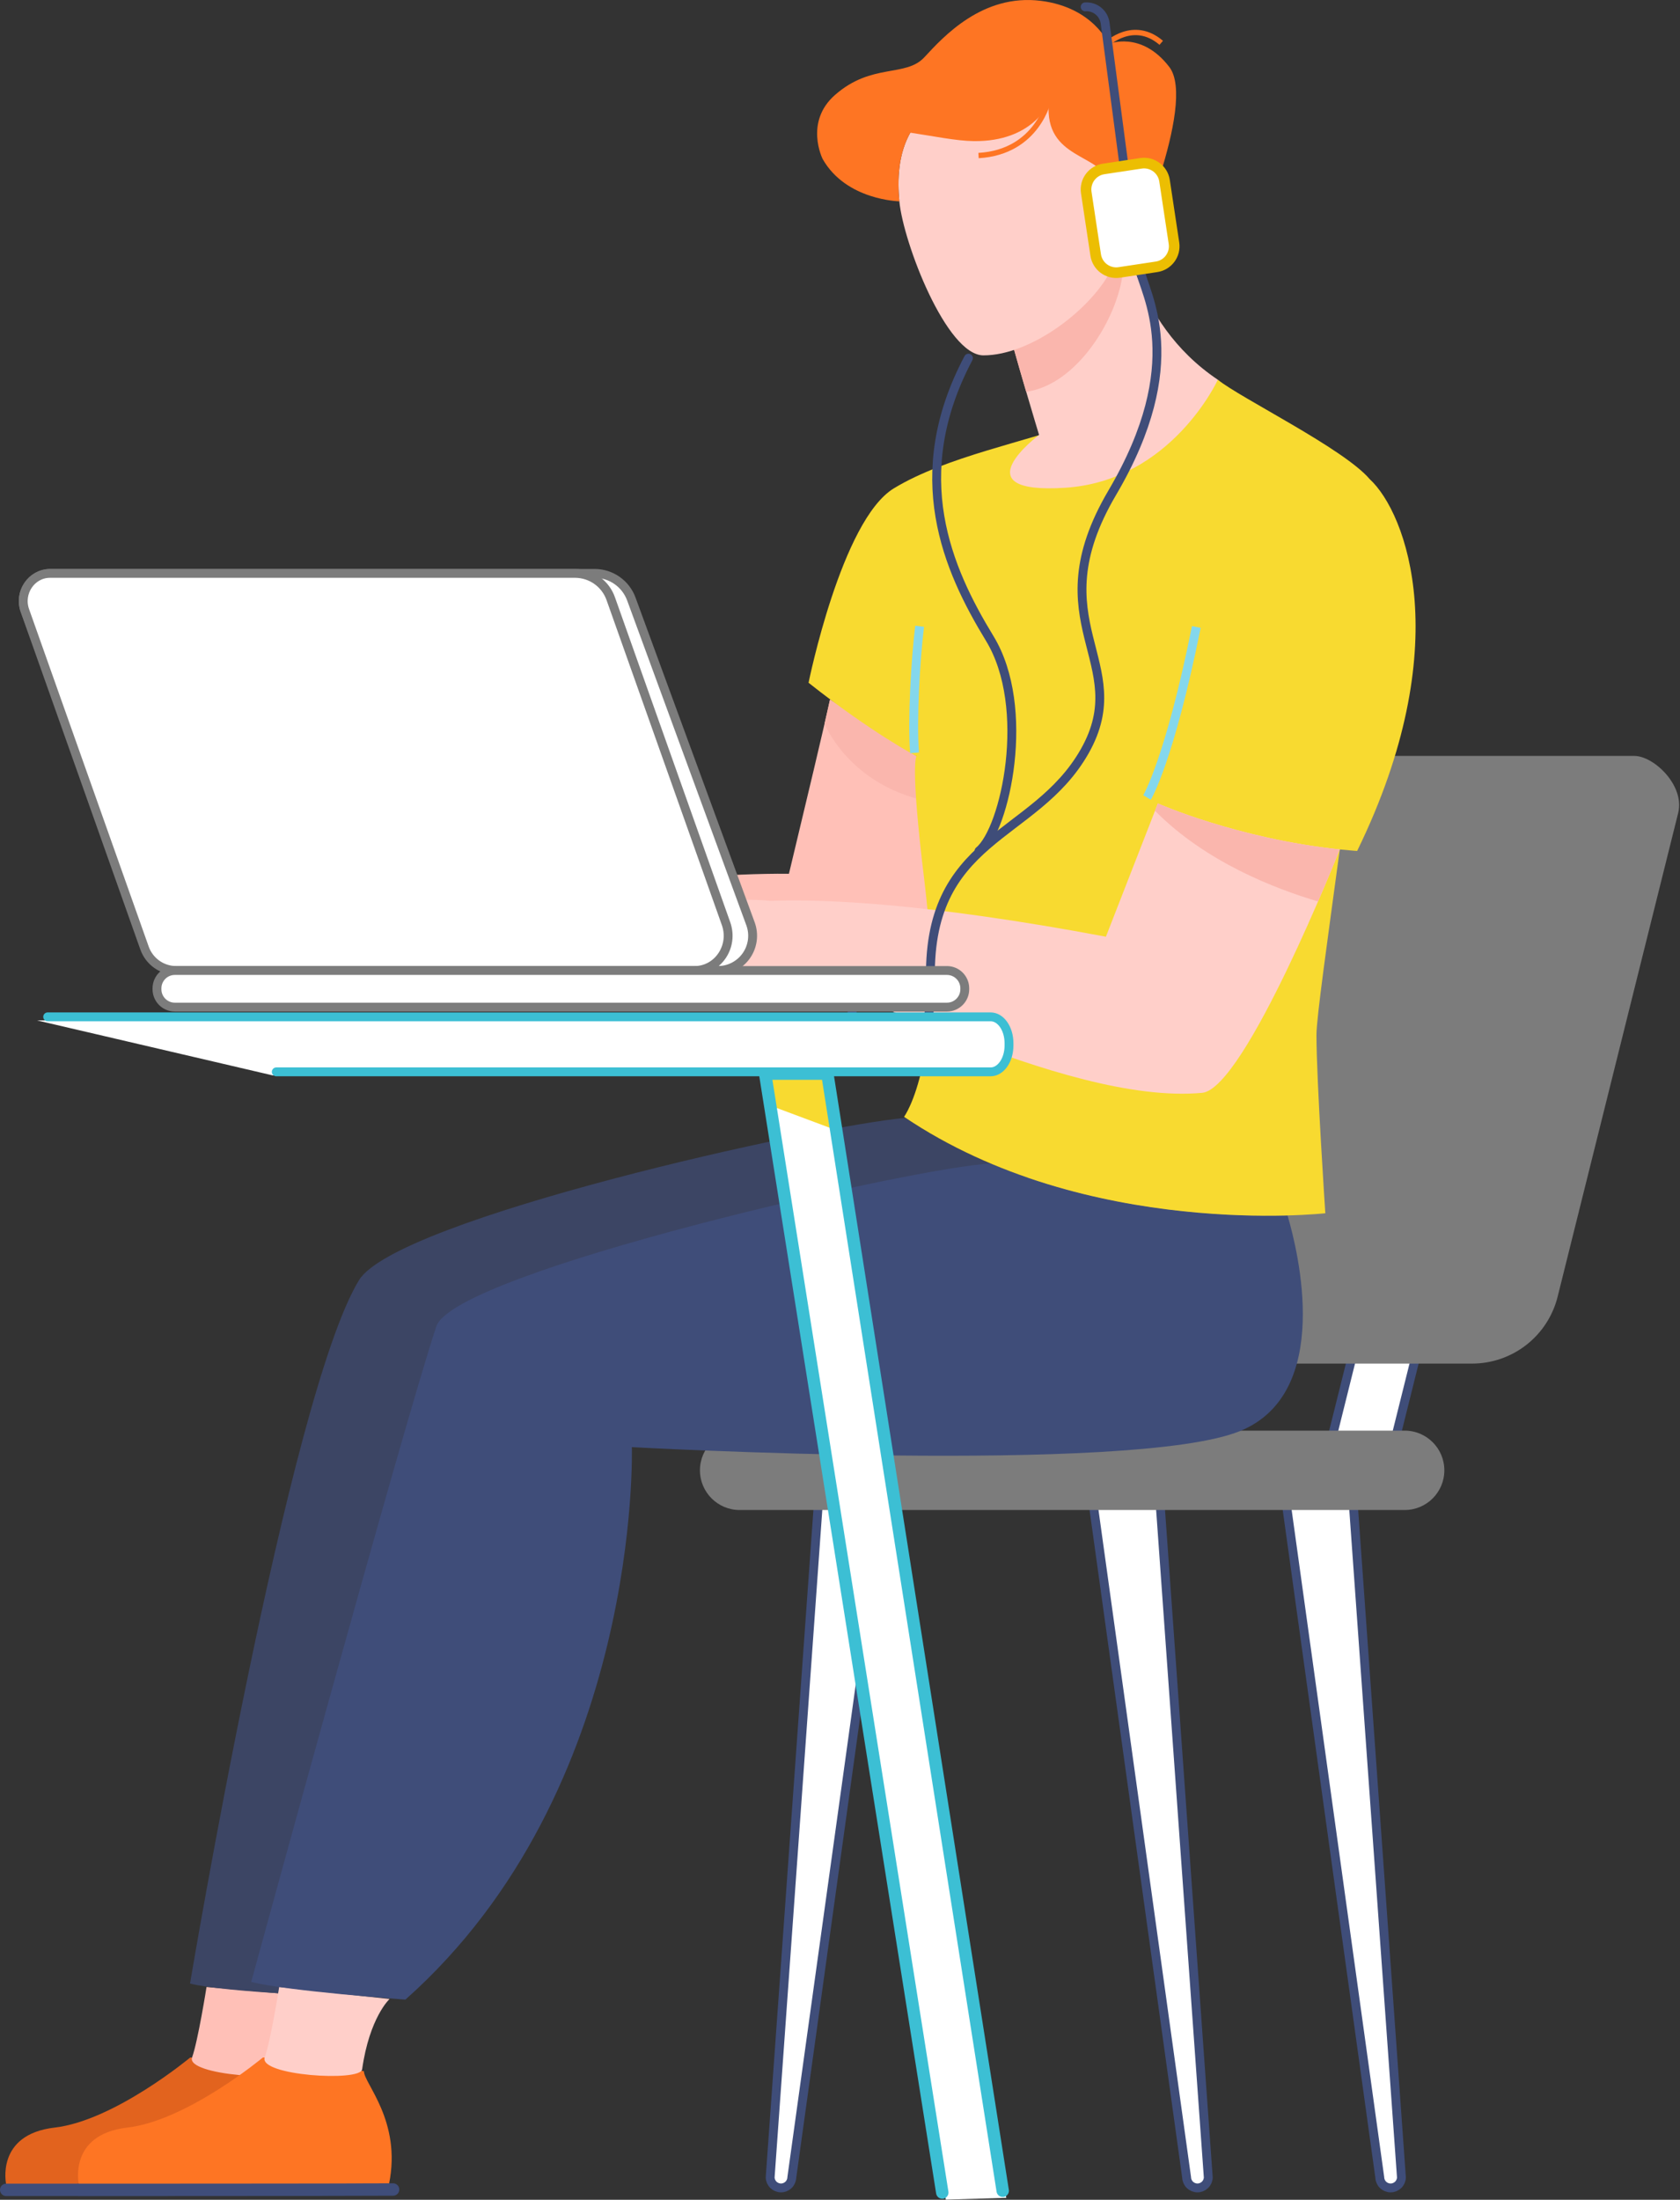 <svg width="948" height="1241" viewBox="0 0 948 1241" fill="none" xmlns="http://www.w3.org/2000/svg">
<rect x="0" y="0" width="948" height="1241" fill="#333333" stroke="none"/>
<g clip-path="url(#clip0_2_429)">
<path d="M440.7 1234.31C439.113 1234.31 437.589 1233.69 436.449 1232.59C435.308 1231.49 434.642 1229.99 434.59 1228.4L461.79 847.88H499.61L446.81 1228.4C446.758 1229.99 446.091 1231.49 444.951 1232.59C443.811 1233.69 442.286 1234.31 440.7 1234.31V1234.31Z" fill="white" stroke="#3F4D79" stroke-width="5" stroke-miterlimit="10" stroke-linecap="round"/>
<path d="M675.7 1234.31C674.114 1234.31 672.589 1233.69 671.449 1232.59C670.309 1231.49 669.642 1229.99 669.59 1228.4L616.79 847.88H654.61L681.81 1228.4C681.758 1229.99 681.092 1231.49 679.951 1232.59C678.811 1233.69 677.286 1234.31 675.7 1234.31V1234.31Z" fill="white" stroke="#3F4D79" stroke-width="5" stroke-miterlimit="10" stroke-linecap="round"/>
<path d="M784.7 1234.31C783.114 1234.31 781.589 1233.69 780.449 1232.59C779.309 1231.49 778.642 1229.99 778.59 1228.4L725.79 847.88H763.61L790.81 1228.4C790.758 1229.99 790.092 1231.49 788.951 1232.59C787.811 1233.69 786.286 1234.31 784.7 1234.31V1234.31Z" fill="white" stroke="#3F4D79" stroke-width="5" stroke-miterlimit="10" stroke-linecap="round"/>
<path d="M798.679 766.29L787.759 810.09H751.859L762.779 766.29H798.679Z" fill="white" stroke="#3F4D79" stroke-width="5" stroke-miterlimit="10" stroke-linecap="round"/>
<path d="M658.549 766.29L647.63 810.09H611.729L622.65 766.29H658.549Z" fill="white" stroke="#3F4D79" stroke-width="5" stroke-miterlimit="10" stroke-linecap="round"/>
<path d="M792.62 807.08H417.37C404.999 807.08 394.97 817.107 394.97 829.475C394.97 841.843 404.999 851.87 417.37 851.87H792.62C804.991 851.87 815.02 841.843 815.02 829.475C815.02 817.107 804.991 807.08 792.62 807.08Z" fill="#7C7C7C"/>
<path d="M947 458.53L878.95 731.53C876.261 742.308 870.046 751.878 861.292 758.717C852.538 765.555 841.748 769.27 830.64 769.27H582.64C568.91 769.27 559.36 748.52 564.09 728.95L631.88 448.61C635.1 435.29 643.45 426.45 652.8 426.45H922.24C933.18 426.45 950.73 443 947 458.53Z" fill="#7C7C7C"/>
<path d="M164.34 1168.44C164.34 1175.36 185.75 1196.55 178.54 1231.97C178.54 1231.97 125.72 1232.05 99.81 1232.21C69.01 1232.4 3.5 1232.4 3.5 1232.4C3.5 1232.4 -2.86 1204.17 30.88 1200.26C64.62 1196.35 107.39 1160.69 107.39 1160.69L164.34 1168.44Z" fill="#E2631E"/>
<path d="M180.81 1235.21C150.01 1235.4 3.5 1235.4 3.5 1235.4" stroke="#3F4D79" stroke-width="7" stroke-miterlimit="10" stroke-linecap="round"/>
<path d="M108.391 1160.69C111.731 1151.38 116.541 1120.97 116.541 1120.97L170.811 1125.73C170.811 1125.73 161.811 1146.06 163.341 1167.44C163.861 1174.65 104.721 1170.9 108.391 1160.69Z" fill="#FFC0B7"/>
<path d="M656.081 781.24C595.741 805.9 312.87 790.33 312.87 790.33C312.87 790.33 307.08 1011.94 200.71 1126.66C200.71 1126.66 127.34 1124.2 107.23 1119.01C107.23 1119.01 162.83 787.35 202.58 722.2C223.58 687.71 460.02 635.08 511 630.65C526.184 640.765 542.301 649.404 559.13 656.45C605.47 676 653 683 688.74 685.07C694.23 717.11 695.101 765.3 656.081 781.24Z" fill="#3C4564"/>
<path d="M205.34 1168.44C205.34 1175.36 226.75 1196.55 219.54 1231.97C219.54 1231.97 166.72 1232.05 140.81 1232.21C110.01 1232.4 44.5 1232.4 44.5 1232.4C44.5 1232.4 38.14 1204.17 71.88 1200.26C105.62 1196.35 148.39 1160.69 148.39 1160.69L205.34 1168.44Z" fill="#FE7523"/>
<path d="M221.81 1235.21C191.01 1235.4 44.5 1235.4 44.5 1235.4" stroke="#3F4D79" stroke-width="7" stroke-miterlimit="10" stroke-linecap="round"/>
<path d="M149.39 1160.69C152.73 1151.38 157.54 1120.97 157.54 1120.97L219.81 1127.73C219.81 1127.73 208.51 1138.09 204.34 1167.44C203.32 1174.59 145.72 1170.9 149.39 1160.69Z" fill="#FFCFC9"/>
<path d="M699.75 807.31C639.41 832 356.54 816.4 356.54 816.4C356.54 816.4 362.38 1009.4 228.76 1128.08C228.76 1128.08 161.9 1123.27 141.76 1118.08C141.76 1118.08 227.4 804.72 246.22 748.27C256.52 717.37 519.22 657.79 559.1 656.45C624.89 684.21 693 686.6 726.54 685.7C732.53 706 752.26 785.86 699.75 807.31Z" fill="#3F4D79"/>
<path d="M527.25 547C458.81 560.65 294.39 554.8 225.46 540.95C221.722 543.841 217.793 546.476 213.7 548.84C204.7 554.01 187.37 558.19 183.26 557.96C179.15 557.73 153.93 553.86 153.93 553.86C153.93 553.86 153.03 551.01 156.72 547.25C160.41 543.49 187.46 546.48 177.57 538.25C173.17 534.57 151.26 542.85 141.73 552.03C132.2 561.21 127.73 553.94 127.73 553.94C127.73 553.94 136.85 536.94 140.12 533.86C143.39 530.78 165.12 517.72 179.84 515.73C190.5 514.29 216.14 516.27 229.71 519.54C280 507.6 376.49 492.38 445.19 492.93C454.32 454.93 465.41 408.41 468.36 394.65L517.2 426.65L527.25 547Z" fill="#FFC0B7"/>
<path d="M468.36 394.65L465.28 408.3C465.28 408.3 477.93 440.35 518.76 450.93L517.2 426.63L468.36 394.65Z" fill="#FAB6AD"/>
<path d="M765.82 480.06C765.82 480.06 762.17 479.83 756.02 479.2C749.02 530.89 742.86 574.31 742.86 583.84C742.86 609.45 747.86 684.45 747.86 684.45C747.86 684.45 613 699.58 510.14 630.06C510.14 630.06 533.98 597.97 521.61 496.85C513.39 429.58 517.2 426.63 517.2 426.63C517.2 426.63 492 413.49 456.26 385.18C456.26 385.18 474.81 293.48 504.4 275.49C533.99 257.5 579.91 249.11 610.4 237.63C640.89 226.15 687.24 214.23 687.24 214.23C699.61 224.38 758.34 253.09 772.91 270.31C793.67 289.34 822.13 364.81 765.82 480.06Z" fill="#F8DA30"/>
<path d="M647.25 449.9C647.25 449.9 659.86 429.19 675.07 353.69" stroke="#84D7EC" stroke-width="5" stroke-miterlimit="10"/>
<path d="M516.08 424.72C514.64 406.46 516.58 372.29 518.94 353.3" stroke="#84D7EC" stroke-width="5" stroke-miterlimit="10"/>
<path d="M756 479.2C756 479.2 702.55 614.28 678.35 616.52C599.53 623.81 467.81 548.75 439.35 547.87L426.87 547.47C419.87 551.58 410.97 555.08 403.44 552.87C388.26 548.43 376.1 537.46 366.04 542.17C355.98 546.88 344.37 555.92 337.99 555.17C324.64 553.56 316.94 546.47 316.94 546.47C316.94 546.47 325.25 537.41 333.64 528.8C327.69 531.13 318.64 537.53 314.01 539.73C307.01 543.04 303.41 537.12 303.41 537.12C303.41 537.12 319.02 523.33 324.41 520.06C329.62 516.91 344.24 513.6 351.62 513.44C360.55 512.24 409.53 505.55 434.77 508.21C463.71 507.14 521.77 509.21 624.05 528.44L653.36 453.26C653.36 453.26 697.87 473.05 756 479.2Z" fill="#FFCFC9"/>
<path d="M756 479.21C756 479.21 751.17 491.42 743.75 508.56C719.44 501.38 680.03 486.13 651.75 457.38L653.36 453.24C653.36 453.24 697.88 473.05 756 479.21Z" fill="#FAB6AD"/>
<path d="M633.78 124.14C633.78 124.14 637.78 181.14 687.21 214.23C687.21 214.23 661.16 271.23 601.1 275.17C541.04 279.11 586.33 245.38 586.33 245.38C586.33 245.38 570.66 193.53 568 181.17L633.78 124.14Z" fill="#FFCFC9"/>
<path d="M633.6 153.74C630.6 179.81 607.6 217.18 579.07 221.01C574.59 205.76 569.43 187.79 568.01 181.17L630.46 127L632.4 130.86C632.4 130.86 634.24 148.24 633.6 153.74Z" fill="#FAB6AD"/>
<path d="M629.08 128.22C629.08 128.22 630.01 146.09 627.61 151.08C616.56 174.08 581.91 200.48 554.97 200.48C534.12 200.48 509.69 136.95 507.49 113.54C505.29 90.13 508.37 53.04 564.89 48.63C621.41 44.22 625.39 102.94 625.39 102.94L629.08 128.22Z" fill="#FFCFC9"/>
<path d="M464.21 89.7C464.21 89.7 453.7 68.82 471.27 53.49C492 35.38 511 43.77 521.62 32.29C532.24 20.81 554.43 -3.71 587.42 0.48C617 4.24 625.63 24.78 625.63 24.78C625.63 24.78 643.93 17.07 659.82 37.78C675.71 58.49 637.33 144.78 637.33 144.78C637.33 144.78 627 110.4 625.39 103C621.78 86.43 589.18 90.34 591.83 57.95C591.83 57.95 583 80.03 549.44 79.61C539.44 79.49 526.52 76.75 513.69 74.85C506.59 87.42 506.4 102.15 507.49 113.59C507.49 113.54 477.48 113.08 464.21 89.7Z" fill="#FE7523"/>
<path d="M624.72 24.78C624.72 24.78 639.54 10.69 655.27 24.16" stroke="#FE7523" stroke-width="3" stroke-miterlimit="10"/>
<path d="M591.83 56.08C591.83 56.08 585.68 85.81 552.17 87.75" stroke="#FE7523" stroke-width="3" stroke-miterlimit="10"/>
<path d="M634.27 93.54L623.61 13.05C623.257 10.371 621.894 7.928 619.798 6.221C617.703 4.514 615.035 3.673 612.34 3.87" stroke="#3F4D79" stroke-width="5" stroke-miterlimit="10" stroke-linecap="round"/>
<path d="M643.14 151.92C646 166 670.9 204.51 627.61 278C584.32 351.49 640.61 373.38 612.14 423.72C583.67 474.06 521.95 471.3 525.14 555.54C527.24 610.97 477.54 618.47 480.41 555.54" stroke="#3F4D79" stroke-width="5" stroke-miterlimit="10" stroke-linecap="round"/>
<path d="M552.43 480.07C567.29 467.94 582.32 399.25 558.48 360.17C534.64 321.09 511.34 268.41 546.48 202.05" stroke="#3F4D79" stroke-width="5" stroke-miterlimit="10" stroke-linecap="round"/>
<path d="M643.81 92.135L622.789 95.31C616.394 96.276 611.993 102.243 612.959 108.638L618.281 143.868C619.247 150.263 625.214 154.664 631.608 153.698L652.63 150.523C659.025 149.557 663.426 143.59 662.46 137.195L657.138 101.965C656.172 95.57 650.205 91.169 643.81 92.135Z" fill="white" stroke="#ECBE02" stroke-width="6" stroke-miterlimit="10"/>
<path d="M20.9 575.65H559C564.72 575.65 569.36 582.29 569.36 590.49V591.85C569.36 600.04 564.72 606.68 559 606.68H153.9" fill="white"/>
<path d="M26.9 573.65H559C564.72 573.65 569.36 580.29 569.36 588.49V589.85C569.36 598.04 564.72 604.68 559 604.68H155.9" stroke="#3CBFD4" stroke-width="5" stroke-miterlimit="10" stroke-linecap="round"/>
<path d="M533.711 1240.91L431.761 605.68H466.861L567.811 1239.91L533.711 1240.91Z" fill="white"/>
<path d="M472.79 637.94L434.93 623.81L431.75 605.68H466.87L472.79 637.94Z" fill="#F8DA30"/>
<path d="M531.711 1236.91L431.761 605.68H466.861L565.811 1235.91" stroke="#3CBFD4" stroke-width="7" stroke-miterlimit="10" stroke-linecap="round"/>
<path d="M405.1 547.5H102.27C98.257 547.502 94.341 546.272 91.05 543.975C87.759 541.679 85.253 538.427 83.87 534.66L14.08 344.47C13.207 342.111 12.918 339.577 13.237 337.082C13.556 334.588 14.474 332.207 15.912 330.144C17.351 328.081 19.267 326.397 21.497 325.235C23.727 324.072 26.205 323.467 28.72 323.47H335.55C340.078 323.474 344.496 324.87 348.204 327.469C351.912 330.068 354.732 333.745 356.28 338L423.5 521.16C424.585 524.121 424.939 527.301 424.532 530.428C424.125 533.556 422.969 536.539 421.163 539.124C419.357 541.71 416.954 543.821 414.157 545.279C411.361 546.737 408.254 547.499 405.1 547.5Z" fill="white" stroke="#7C7C7C" stroke-width="5" stroke-miterlimit="10"/>
<path d="M391.92 547.5H99.27C95.343 547.46 91.525 546.204 88.341 543.904C85.157 541.605 82.763 538.375 81.49 534.66L14.05 344.47C10.44 334.3 17.72 323.47 28.2 323.47H324.71C329.132 323.519 333.43 324.938 337.012 327.531C340.594 330.124 343.283 333.764 344.71 337.95L409.71 521.12C414.23 534 405.08 547.5 391.92 547.5Z" fill="white" stroke="#7C7C7C" stroke-width="5" stroke-miterlimit="10"/>
<path d="M534.34 547.5H98.65C93.089 547.5 88.58 552.009 88.58 557.57V558.09C88.58 563.652 93.089 568.16 98.65 568.16H534.34C539.902 568.16 544.41 563.652 544.41 558.09V557.57C544.41 552.009 539.902 547.5 534.34 547.5Z" fill="white" stroke="#7C7C7C" stroke-width="5" stroke-miterlimit="10"/>
</g>
<defs>
<clipPath id="clip0_2_429">
<rect width="947.48" height="1240.91" fill="white"/>
</clipPath>
</defs>
</svg>
